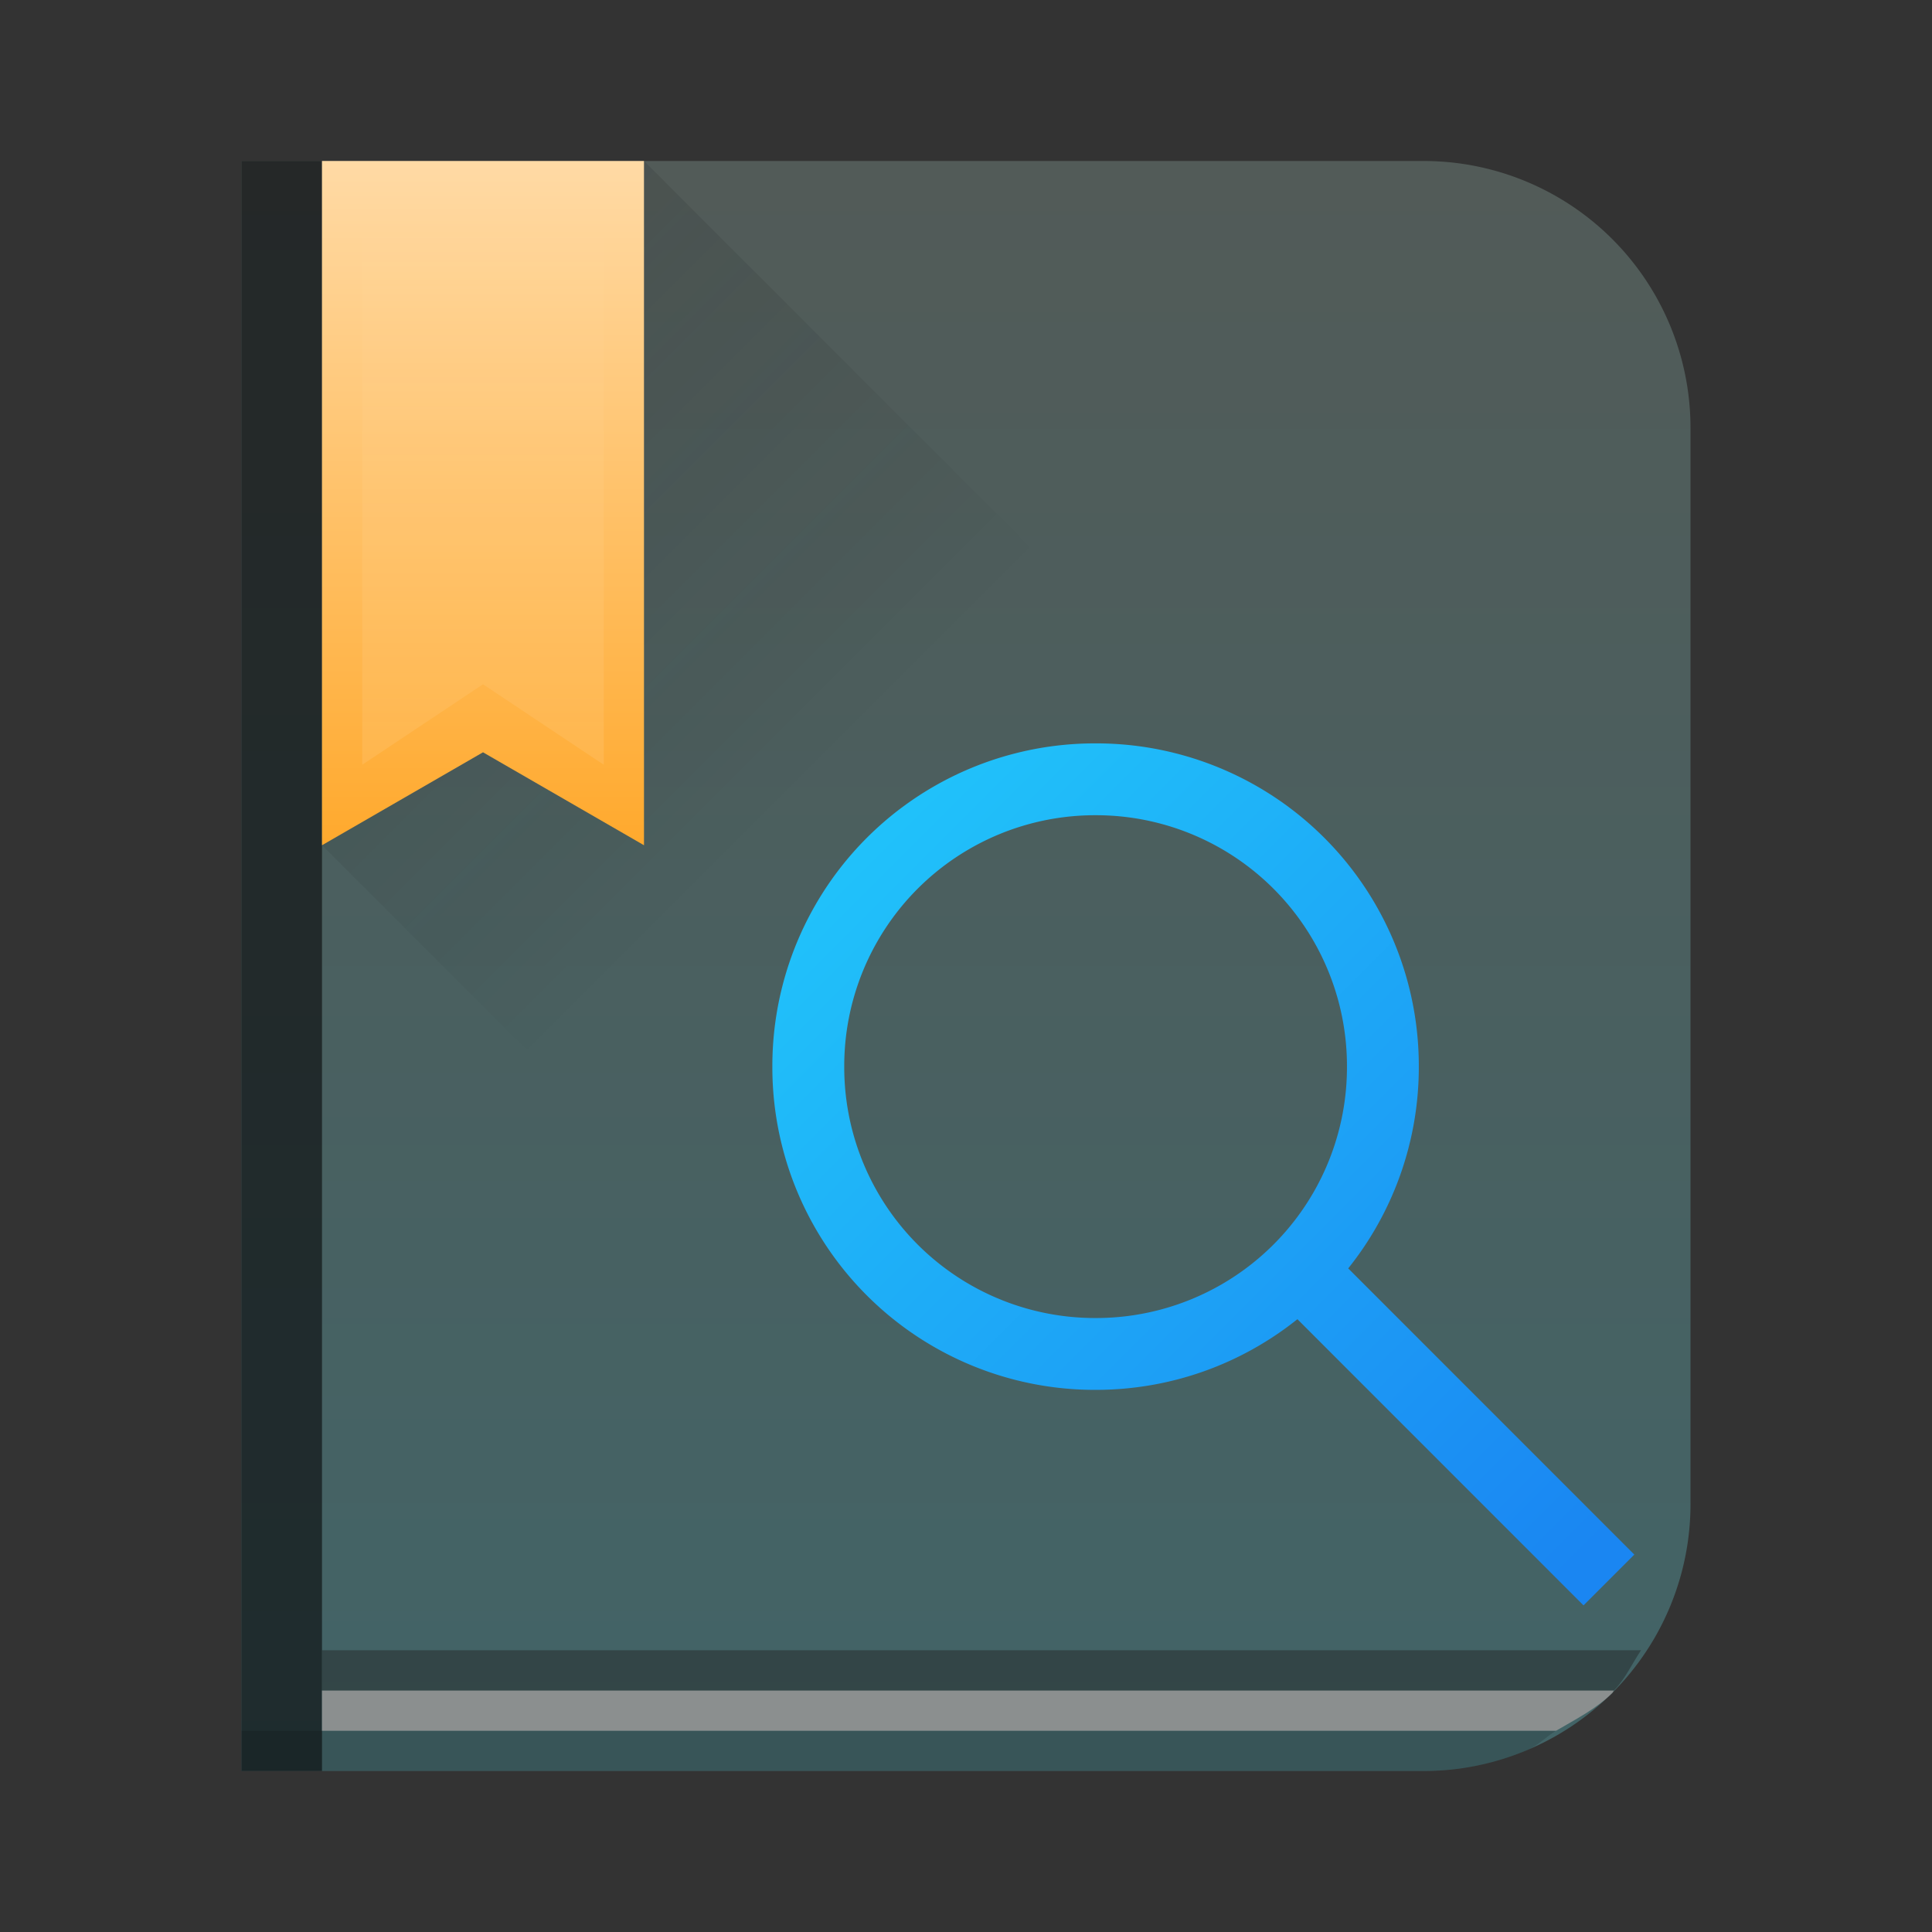<?xml version="1.0" encoding="UTF-8" standalone="no"?>
<svg
   xmlns:dc="http://purl.org/dc/elements/1.1/"
   xmlns:cc="http://creativecommons.org/ns#"
   xmlns:rdf="http://www.w3.org/1999/02/22-rdf-syntax-ns#"
   xmlns:svg="http://www.w3.org/2000/svg"
   xmlns="http://www.w3.org/2000/svg"
   xmlns:xlink="http://www.w3.org/1999/xlink"
   xmlns:sodipodi="http://sodipodi.sourceforge.net/DTD/sodipodi-0.dtd"
   xmlns:inkscape="http://www.inkscape.org/namespaces/inkscape"
   width="48"
   height="48"
   version="1.1"
   id="svg51"
   sodipodi:docname="calibre-viewer.svg"
   inkscape:version="0.92.4 (5da689c313, 2019-01-14)">
  <rect width="100%" height="100%" fill="#333333" stroke="none"/>
  <sodipodi:namedview
     pagecolor="#ffffff"
     bordercolor="#666666"
     borderopacity="1"
     objecttolerance="10"
     gridtolerance="10"
     guidetolerance="10"
     inkscape:pageopacity="0"
     inkscape:pageshadow="2"
     inkscape:window-width="862"
     inkscape:window-height="480"
     id="namedview53"
     showgrid="false"
     inkscape:zoom="4.9166667"
     inkscape:cx="2.1355932"
     inkscape:cy="24"
     inkscape:window-x="0"
     inkscape:window-y="25"
     inkscape:window-maximized="0"
     inkscape:current-layer="svg51" />
  <defs
     id="defs31">
    <linearGradient
       id="d">
      <stop
         offset="0"
         stop-color="#ffa92d"
         id="stop2" />
      <stop
         offset="1"
         stop-color="#ffdaa5"
         id="stop4" />
    </linearGradient>
    <linearGradient
       id="b">
      <stop
         stop-color="#fff"
         id="stop7" />
      <stop
         offset="1"
         stop-color="#fff"
         stop-opacity="0"
         id="stop9" />
    </linearGradient>
    <linearGradient
       id="a">
      <stop
         stop-color="#426467"
         id="stop12" />
      <stop
         offset="1"
         stop-color="#525b58"
         id="stop14" />
    </linearGradient>
    <linearGradient
       xlink:href="#b"
       id="g"
       y1="527.798"
       x2="0"
       y2="504.798"
       gradientUnits="userSpaceOnUse"
       gradientTransform="translate(-384.571,-499.798)" />
    <linearGradient
       id="c"
       y1="-.883"
       x1="-41.26"
       y2="37.956"
       x2="-2.994"
       gradientUnits="userSpaceOnUse"
       gradientTransform="translate(-1.01 -1.022)">
      <stop
         stop-color="#21c9fb"
         id="stop18" />
      <stop
         offset="1"
         stop-color="#1a86f2"
         id="stop20" />
    </linearGradient>
    <linearGradient
       xlink:href="#c"
       id="h"
       x1="404.571"
       y1="517.798"
       x2="424.571"
       y2="537.798"
       gradientUnits="userSpaceOnUse"
       gradientTransform="translate(-384.571,-499.798)" />
    <linearGradient
       xlink:href="#d"
       id="f"
       x1="14"
       y1="21"
       x2="14"
       y2="4"
       gradientUnits="userSpaceOnUse"
       gradientTransform="translate(-2)" />
    <linearGradient
       id="i"
       y1="4"
       x1="8"
       y2="18"
       gradientUnits="userSpaceOnUse"
       x2="22">
      <stop
         stop-color="#292c2f"
         id="stop25" />
      <stop
         offset="1"
         stop-opacity="0"
         id="stop27" />
    </linearGradient>
    <linearGradient
       xlink:href="#a"
       id="e"
       gradientUnits="userSpaceOnUse"
       gradientTransform="matrix(1.125,0,0,1,-435.643,-499.798)"
       y1="543.798"
       x2="0"
       y2="503.798" />
  </defs>
  <path
     d="M 6,4 V 44 H 35.355 A 6.63,6.63 0 0 0 42,37.355 V 10.645 A 6.63,6.63 0 0 0 35.355,4 h -22.71 z"
     id="path33"
     style="fill:url(#e)"
     inkscape:connector-curvature="0" />
  <path
     d="m 6,43 v 1 h 29.355 c 0.92,0 1.797,-0.184 2.592,-0.52 0.269,-0.113 0.464,-0.334 0.713,-0.48 z"
     id="path35"
     inkscape:connector-curvature="0"
     style="opacity:0.15" />
  <path
     d="M 6,4 H 8 V 44 H 6 Z"
     id="path37"
     inkscape:connector-curvature="0"
     style="opacity:0.6;fill:#080809" />
  <path
     d="m 38.66,43 c 0.489,-0.287 1.001,-0.544 1.399,-0.941 0.016,-0.017 0.022,-0.042 0.039,-0.059 H 8 v 1 z"
     id="path39"
     inkscape:connector-curvature="0"
     style="fill:#8b8f8f" />
  <path
     d="m 40.098,42 c 0.281,-0.287 0.448,-0.665 0.673,-1 H 8 v 1 z"
     id="path41"
     inkscape:connector-curvature="0"
     style="fill:#212323;fill-opacity:0.452" />
  <path
     d="M 8,4 V 21 L 12,18.691 16,21 V 4 Z"
     id="path43"
     style="fill:url(#f)"
     inkscape:connector-curvature="0" />
  <path
     d="m 9,4 h 6 v 15 l -3,-2 -3,2 z"
     id="path45"
     style="opacity:0.15;fill:url(#g)"
     inkscape:connector-curvature="0" />
  <path
     d="m 27.219,18.469 a 8.013,8.013 0 0 0 -8.03,8.031 8.013,8.013 0 0 0 8.03,8.031 c 1.901,0 3.643,-0.659 5.015,-1.756 l 7.108,7.11 1.262,-1.262 -7.108,-7.11 A 8,8 0 0 0 35.25,26.5 8.014,8.014 0 0 0 27.219,18.469 Z m 0,1.785 a 6.233,6.233 0 0 1 6.246,6.246 6.233,6.233 0 0 1 -6.246,6.246 6.231,6.231 0 0 1 -6.244,-6.246 6.231,6.231 0 0 1 6.244,-6.246 z"
     id="path47"
     style="fill:url(#h)"
     inkscape:connector-curvature="0" />
  <path
     d="m 31,44 h 4.355 A 6.63,6.63 0 0 0 42,37.355 V 30 L 16,4 V 21 L 12,18.691 8,21 Z"
     id="path49"
     style="opacity:0.2;fill:url(#i);fill-rule:evenodd"
     inkscape:connector-curvature="0" />
</svg>
